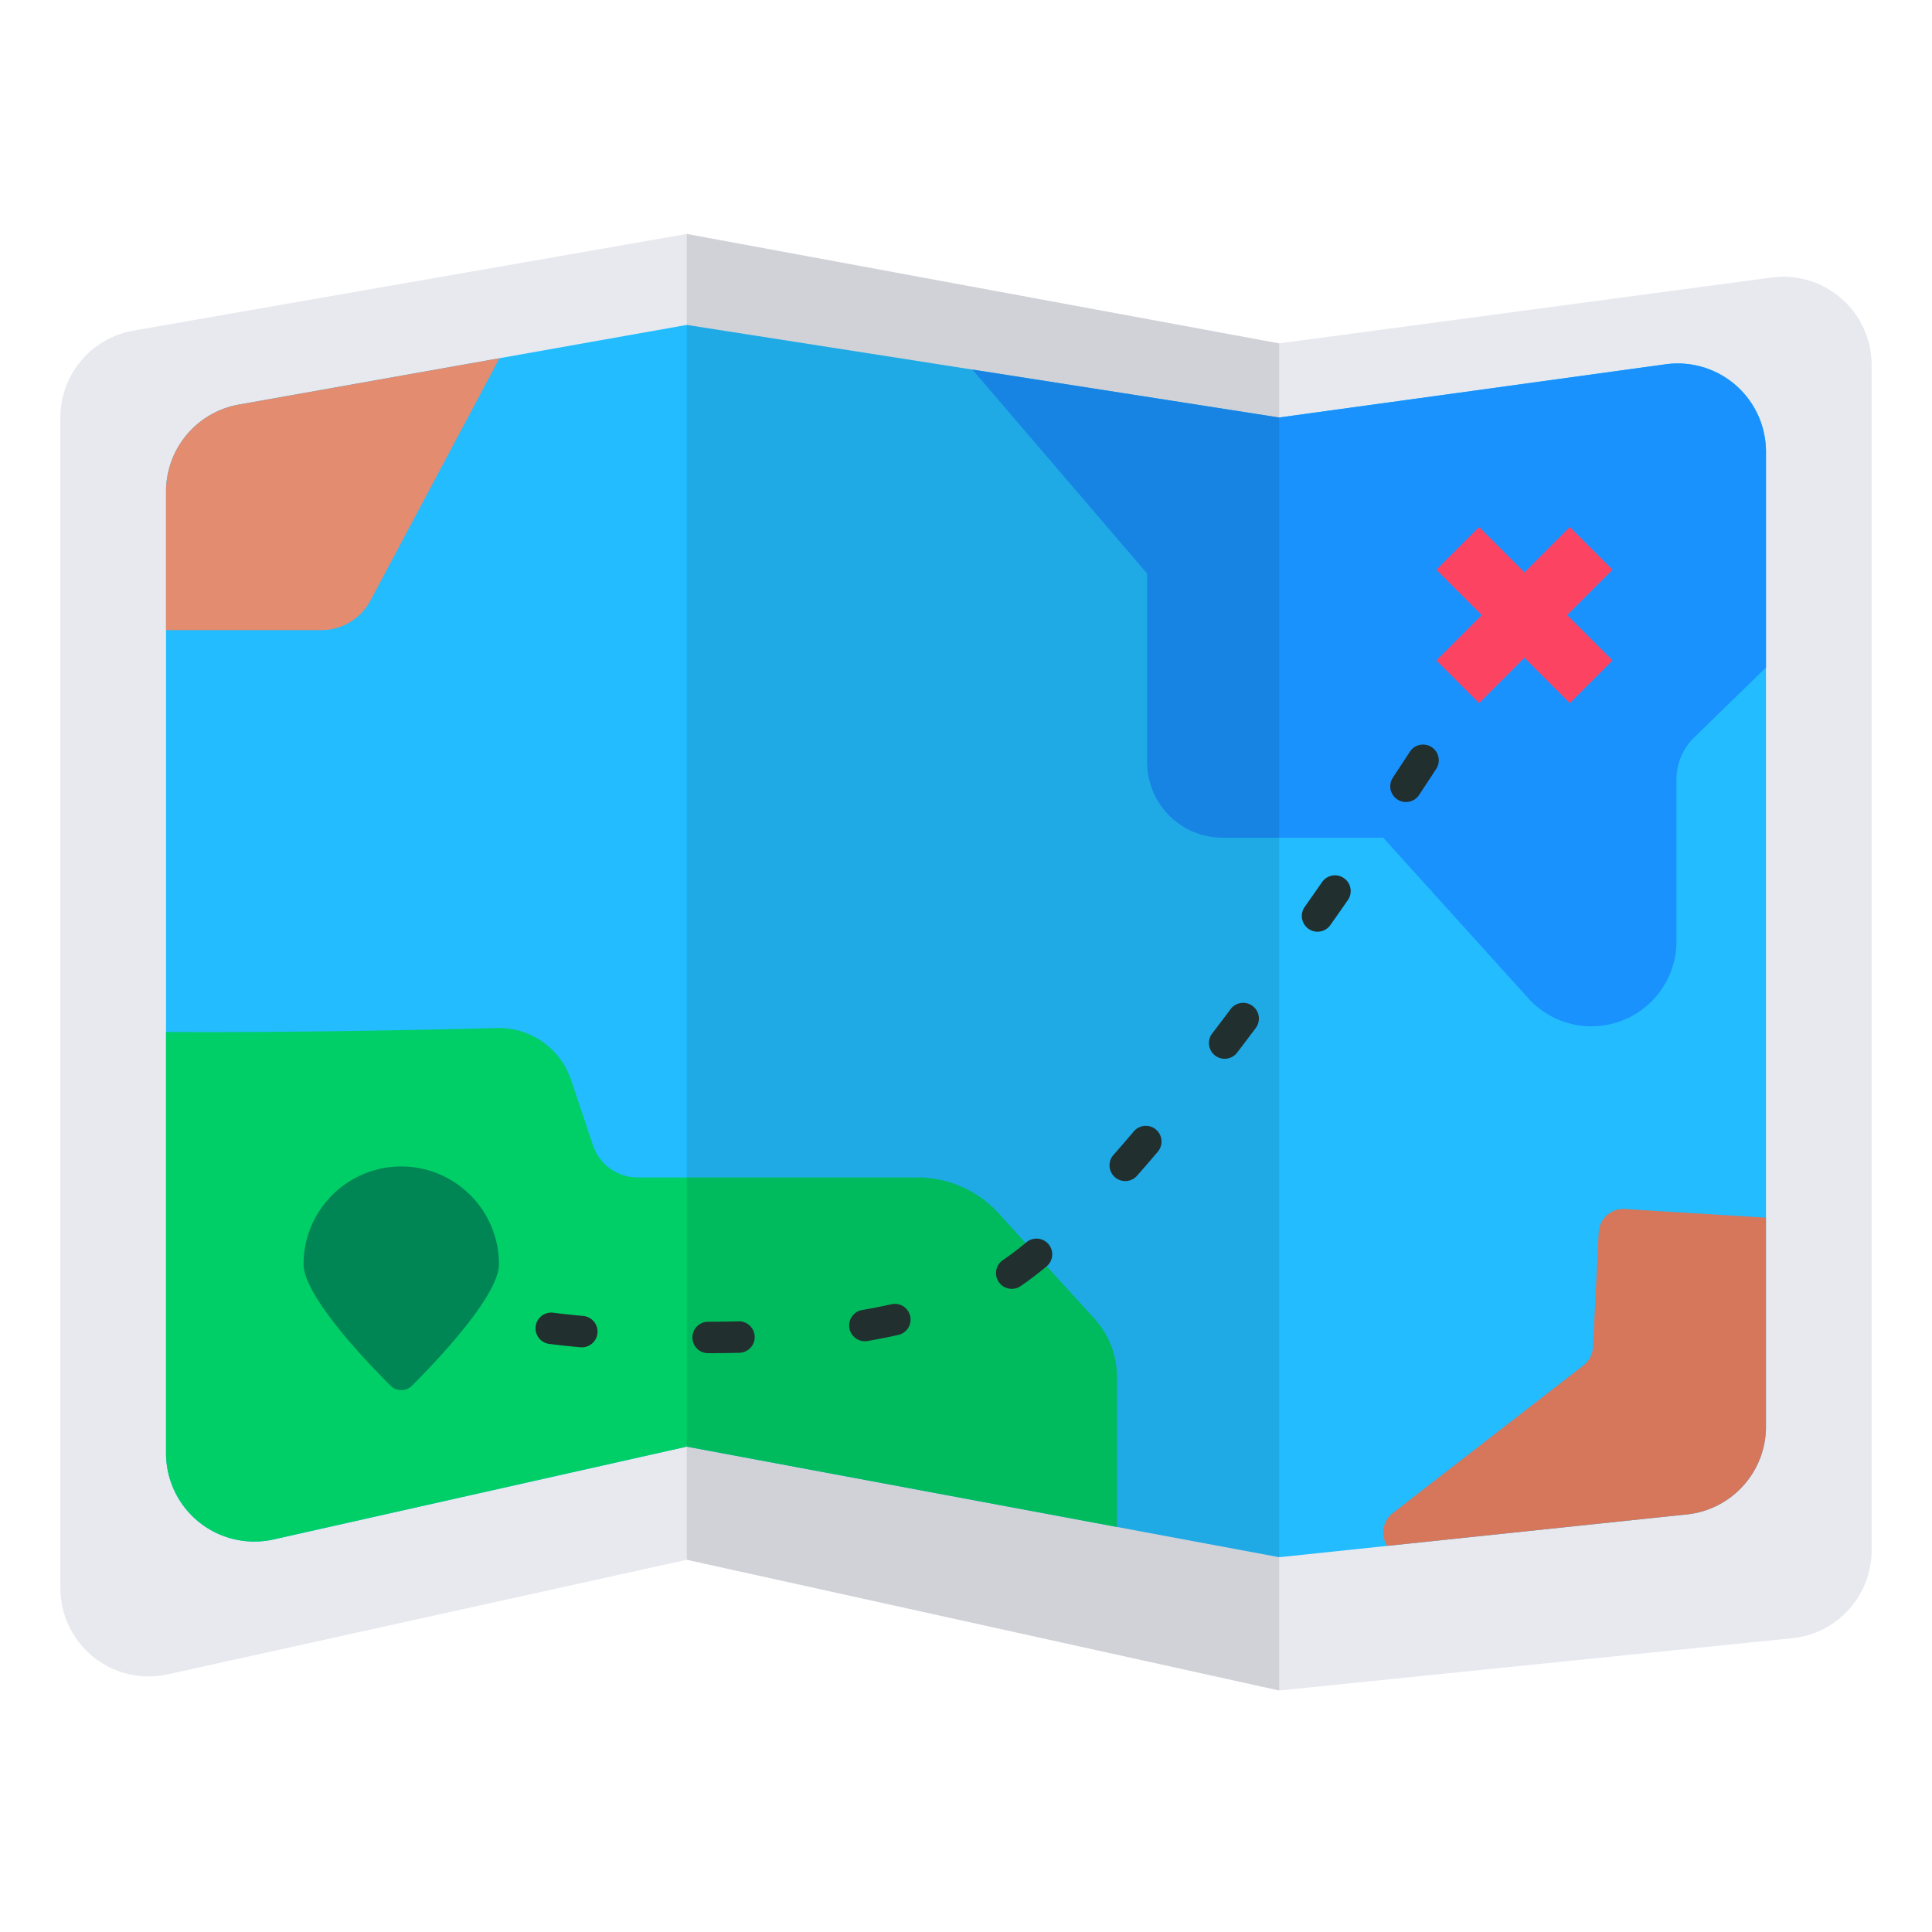<?xml version="1.0" standalone="no"?><!DOCTYPE svg PUBLIC "-//W3C//DTD SVG 1.1//EN" "http://www.w3.org/Graphics/SVG/1.1/DTD/svg11.dtd"><svg t="1758025068652" class="icon" viewBox="0 0 1024 1024" version="1.1" xmlns="http://www.w3.org/2000/svg" p-id="6463" xmlns:xlink="http://www.w3.org/1999/xlink" width="525" height="525"><path d="M32 221.332a46.796 46.796 0 0 1 38.744-46.1L364 124l314 58 260.996-34.912A46.792 46.792 0 0 1 992 193.476v628.252a46.796 46.796 0 0 1-42.052 46.556L678 896 364 826.72l-275.116 60.724A46.8 46.8 0 0 1 32 841.744V221.332z" fill="#E7E9EF" p-id="6464"></path><path d="M88 260.5a46.8 46.8 0 0 1 38.608-46.076L364 172.216l314 49.072 204.816-28.208A46.784 46.784 0 0 1 936 239.44v516.7c0 23.956-18.088 44.04-41.916 46.54l-216.084 22.676L364 766.744l-218.944 49.18A46.804 46.804 0 0 1 88 770.264V260.5z" fill="#22BCFF" p-id="6465"></path><path d="M735.196 819.356a13.064 13.064 0 0 1 2.988-17.384l101.072-78.296a13.06 13.06 0 0 0 5.044-9.672l3.04-60.812a13.072 13.072 0 0 1 13.844-12.384L936 645.388v110.752c0 23.956-18.088 44.04-41.916 46.54l-158.888 16.676z" fill="#D6765B" p-id="6466"></path><path d="M515.376 195.872l162.624 25.416 204.816-28.208A46.784 46.784 0 0 1 936 239.44v114.364l-38.016 37.02a31.176 31.176 0 0 0-9.424 22.332v85.72a45.08 45.08 0 0 1-78.528 30.228L733.124 444h-85.112A40.008 40.008 0 0 1 608 403.988V304l-92.624-108.128z" fill="#1A92FD" p-id="6467"></path><path d="M88 333.98v-73.48a46.8 46.8 0 0 1 38.608-46.076l138.12-24.556-68.424 128.516a29.424 29.424 0 0 1-25.972 15.596H88z" fill="#E38C70" p-id="6468"></path><path d="M592 809.304l-228-42.56-218.944 49.18A46.804 46.804 0 0 1 88 770.264V546.96c63.848 0.416 136.008-1.084 175.476-2.076a40.36 40.36 0 0 1 39.22 27.536c3.884 11.568 8.236 24.564 11.604 34.624a24.944 24.944 0 0 0 23.648 17.02h148.34c16.376 0 31.992 6.908 43.008 19.024l50.804 55.884a45.76 45.76 0 0 1 11.9 30.78v79.552z" fill="#00CF68" p-id="6469"></path><path d="M364 124v702.72L678 896V182L364 124z" fill-opacity=".1" p-id="6470"></path><path d="M218.476 734.332a8.056 8.056 0 0 1-11.608 0c-13.52-13.512-45.972-47.684-45.972-64.308 0-28.576 23.2-51.776 51.776-51.776 28.576 0 51.776 23.2 51.776 51.776 0 16.624-32.456 50.796-45.972 64.308z" fill="#008654" p-id="6471"></path><path d="M808 303.372l24.04-24.04 22.628 22.628-24.04 24.04 24.04 24.04-22.628 22.628-24.04-24.04-24.04 24.04-22.628-22.628 24.04-24.04-24.04-24.04 22.628-22.628 24.04 24.04z" fill="#FC4462" p-id="6472"></path><path d="M290.892 712.272a8.336 8.336 0 0 1 2.216-16.52s6 0.804 16.232 1.752a8.336 8.336 0 0 1-1.54 16.596 459.464 459.464 0 0 1-16.908-1.828z m84.252 4.948a8.336 8.336 0 0 1-0.008-16.668 640.16 640.16 0 0 0 16.448-0.22 8.336 8.336 0 0 1 0.444 16.664c-5.74 0.152-11.38 0.22-16.884 0.224z m84.4-6.42a8.34 8.34 0 0 1-2.808-16.432 312.092 312.092 0 0 0 15.924-3.136 8.336 8.336 0 0 1 3.66 16.26c-5.512 1.24-11.116 2.34-16.776 3.308z m81.216-29.016a8.336 8.336 0 0 1-9.336-13.808 160.088 160.088 0 0 0 12.624-9.572 8.344 8.344 0 0 1 11.736 1.088 8.34 8.34 0 0 1-1.088 11.736 179.28 179.28 0 0 1-13.936 10.556z m61.896-58.616a8.332 8.332 0 0 1-12.504-11.02 859.292 859.292 0 0 0 10.796-12.492 8.332 8.332 0 0 1 12.708 10.78 850.544 850.544 0 0 1-11 12.732z m52.936-65.1a8.336 8.336 0 0 1-13.248-10.112c3.356-4.4 6.692-8.816 10-13.232a8.336 8.336 0 0 1 13.344 9.988 1855.716 1855.716 0 0 1-10.096 13.356z m49.368-67.524a8.34 8.34 0 0 1-13.628-9.596 2857.708 2857.708 0 0 0 9.524-13.616 8.336 8.336 0 0 1 13.684 9.512 2551.96 2551.96 0 0 1-9.58 13.7z m47.092-69.044a8.336 8.336 0 0 1-13.904-9.192 2590.472 2590.472 0 0 0 9.116-13.888 8.332 8.332 0 0 1 13.964 9.096c-2.484 3.812-5.568 8.524-9.176 13.984z" fill="#222F2F" p-id="6473"></path></svg>